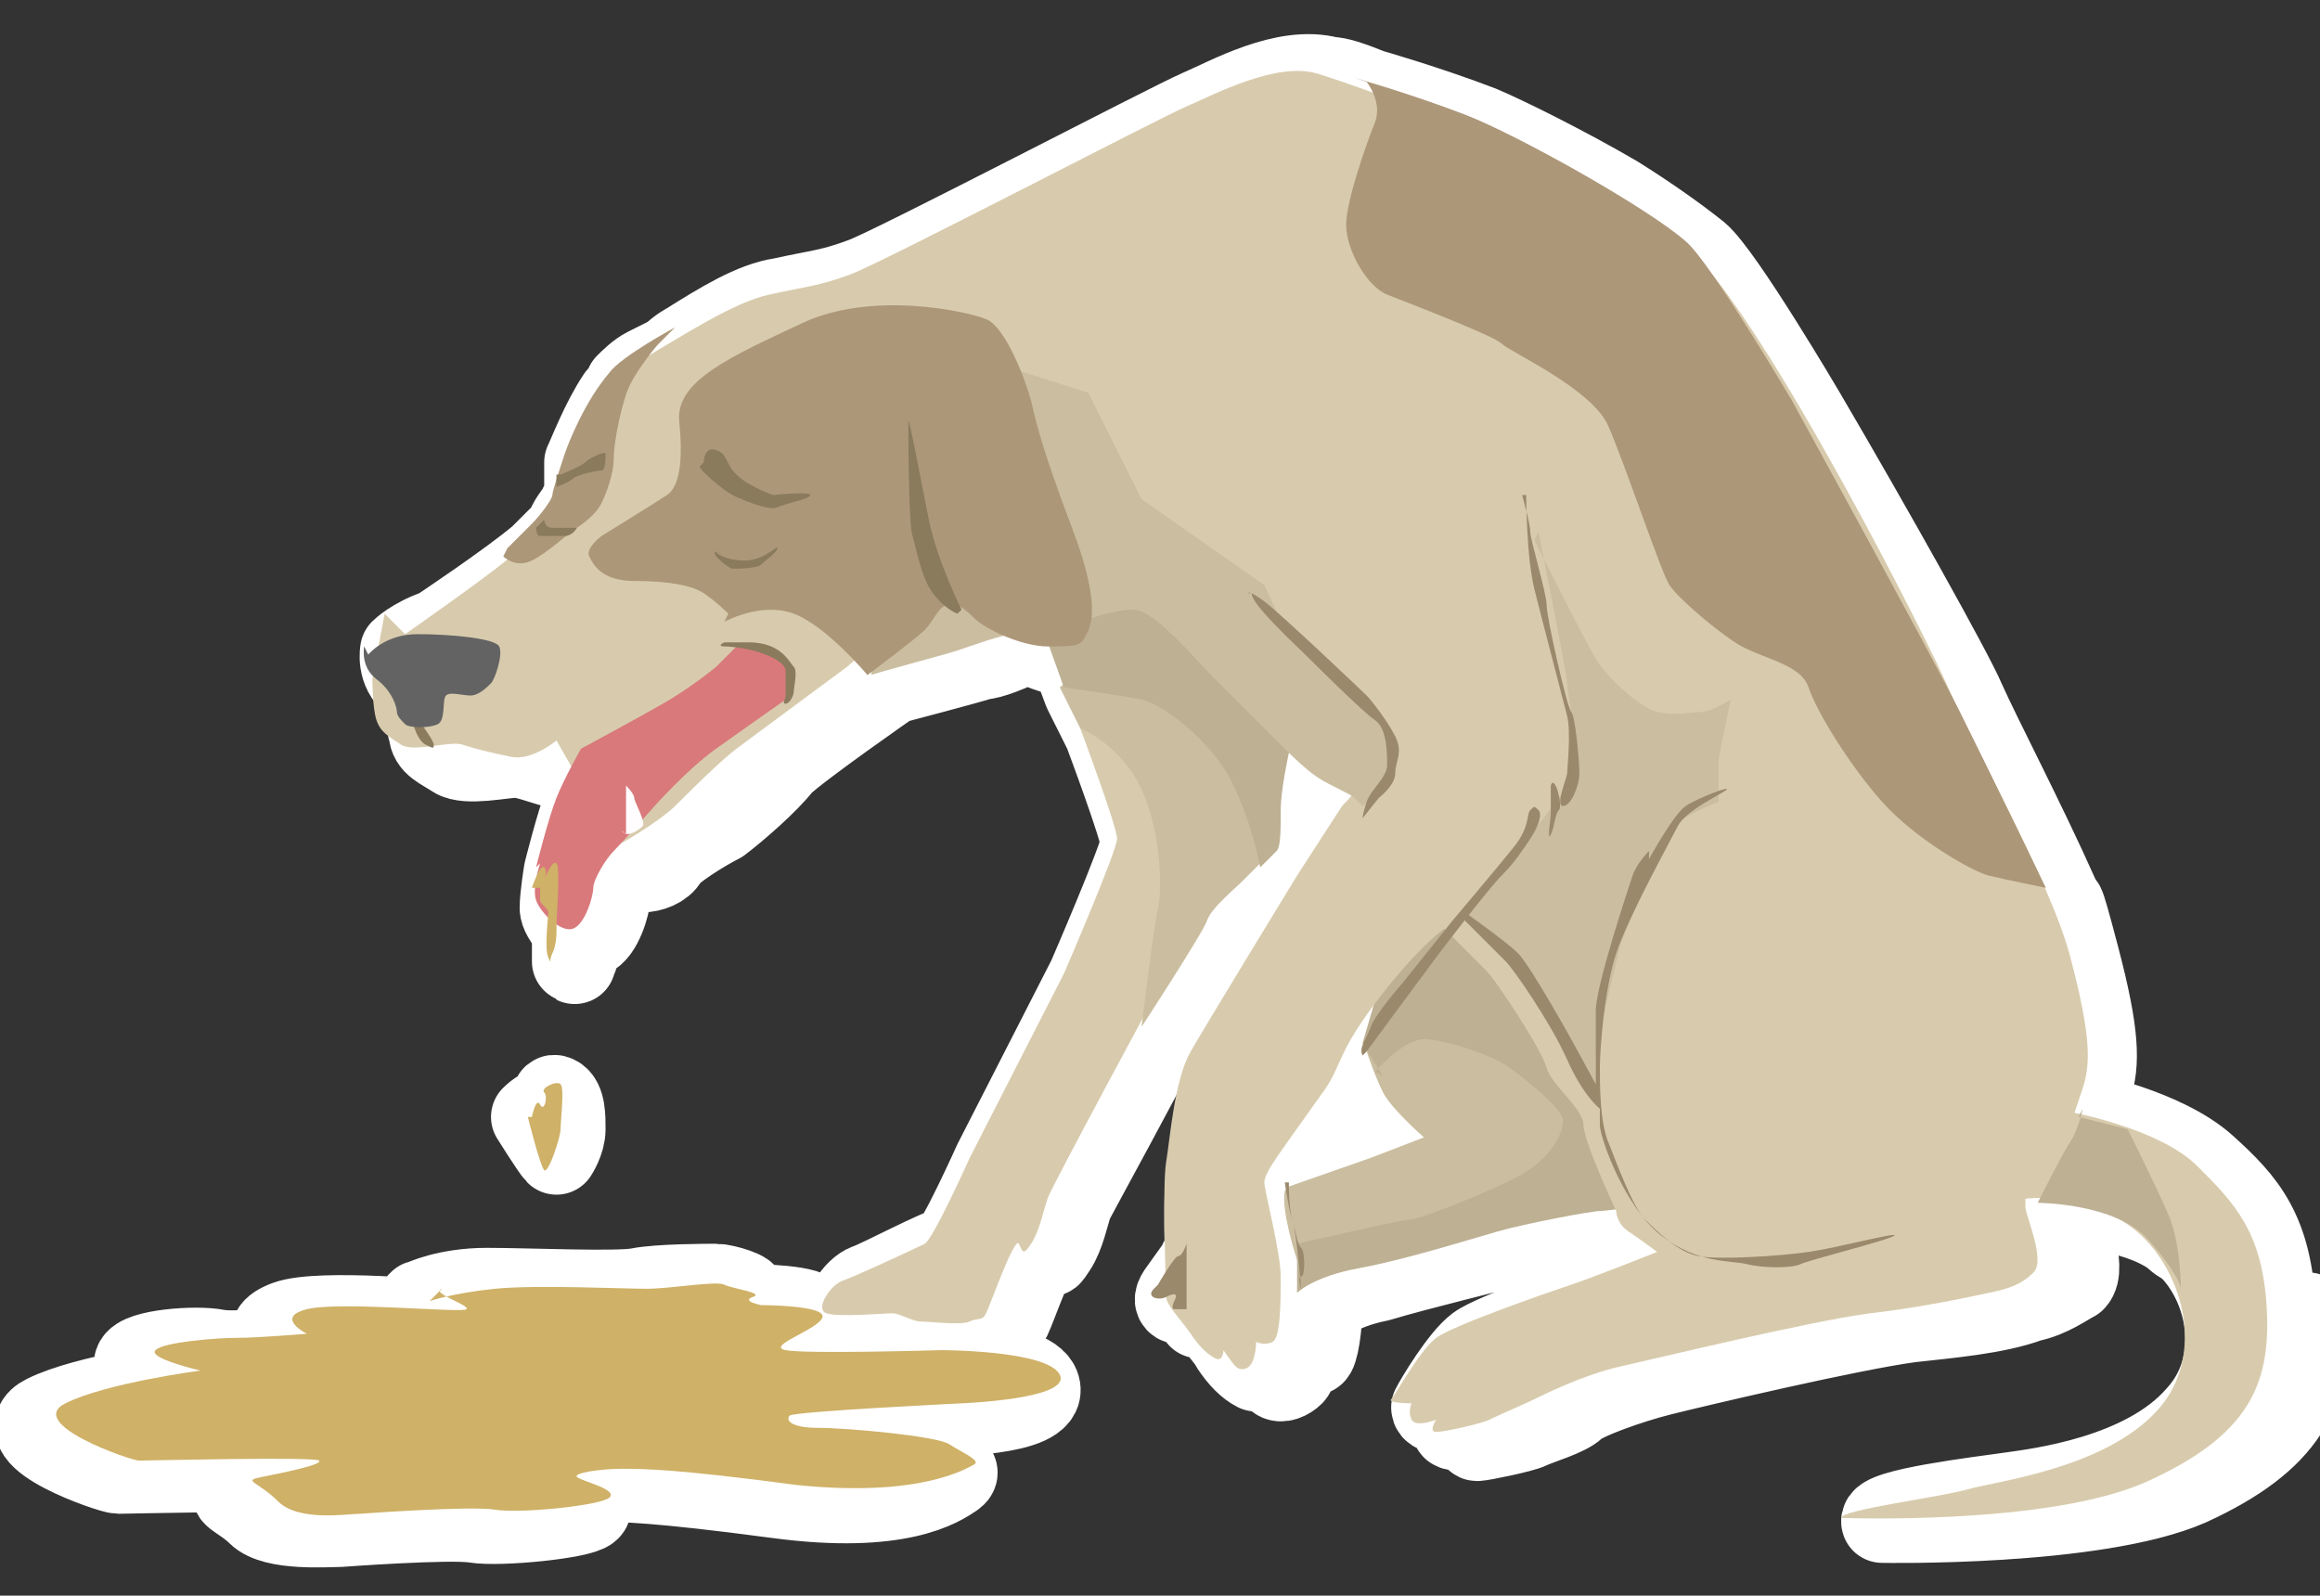 <?xml version="1.0" encoding="UTF-8"?>
<svg id="Livello_1" data-name="Livello 1" xmlns="http://www.w3.org/2000/svg" version="1.1" viewBox="0 0 56.7 39">
  <rect x="0" y="0" width="56.7" height="39" fill="#333333" stroke="none"/>
  <defs>
    <style>
      .cls-1 {
        fill: #fff;
        stroke: #fff;
        stroke-linecap: round;
        stroke-linejoin: round;
        stroke-width: 2px;
      }

      .cls-2 {
        fill: #8a7b5d;
      }

      .cls-2, .cls-3, .cls-4, .cls-5, .cls-6, .cls-7, .cls-8, .cls-9, .cls-10, .cls-11, .cls-12 {
        stroke-width: 0px;
      }

      .cls-3 {
        fill: #beb093;
      }

      .cls-4 {
        fill: #d8cbad;
      }

      .cls-5 {
        fill: #fffdfd;
      }

      .cls-6 {
        fill: #d9797b;
      }

      .cls-7 {
        fill: #9b896b;
      }

      .cls-8 {
        fill: #cfb167;
      }

      .cls-9 {
        fill: #636363;
      }

      .cls-10 {
        fill: #ad9779;
      }

      .cls-11 {
        fill: #8c7c5e;
      }

      .cls-12 {
        fill: #cbbea0;
      }
    </style>
  </defs>
  <g>
    <path class="cls-1" d="M55.6,32c-.1-1.9-.7-2.6-1.7-3.5s-3-1.3-3-1.3l.2-.6c.2-.6.2-1.3-.3-3.2s-.3-1-.5-1.5c0,0,0,0,0,0,0,0,0,0,0,0-.8-1.8-1.9-3.9-2.3-4.8-.3-.7-2.2-4.1-3.9-7,0,0,0,0,0,0,0,0-2-3.4-2.6-3.9-.5-.4-1.2-.9-2-1.4-1.2-.7-2.6-1.4-3.3-1.7-1.3-.5-2.7-.9-2.7-.9h0c-.5-.2-.8-.3-1-.3-1.1-.3-2.5.5-3.2.8-.7.3-7.4,3.8-8.2,4.1s-1.1.3-2,.5c-.7.1-1.5.6-2.3,1.1,0,0,0,0,0,0,0,0-.2.1-.4.3-.2.1-.4.2-.6.3-.2.1-.4.3-.5.4,0,0,0,0,0,0,0,0,0,0,0,.1,0,0-.1.1-.2.2-.4.6-.7,1.4-.8,1.6,0,0,0,0,0,0,0,0,0,.2,0,.2h0s0,.2,0,.2c0,0,0,0,0,.1h0s0,0,0,0c0,0,0,.2,0,.2,0,.1,0,.2-.1.3,0,.1-.2.3-.3.5,0,0,0,.1-.1.2-.2.2-.6.6-.6.6-.7.6-2.5,1.8-2.5,1.8h0c-.6.2-.9.5-.9.5,0,0-.1.5.3.8.1,0,.2.2.3.3,0,.1,0,.7.1.9,0,.3.3.4.6.6.3.2,1.2,0,1.5,0,.3,0,.7.2,1.2.3.5,0,1.1-.4,1.1-.4,0,0-.4.7-.6,1.2s-.5,1.7-.5,1.7c0,0-.1.6-.1.9,0,.1.1.3.3.5,0,.3,0,.7,0,.8.1.1,0,0,.1-.1,0-.2,0-.4,0-.5.1,0,.2,0,.3,0,.3-.1.5-.8.5-1,0-.1.2-.4.4-.6h.4c.2,0,.5-.1.6-.3s.9-.7,1.3-.9c.4-.3,1.2-1,1.5-1.4.4-.4,2.7-2,2.7-2,0,0,1.9-.5,2.2-.6.2,0,.7-.2,1.1-.4.4.2.8.3,1.1.4l.3.8.5,1s.9,2.4.9,2.7c0,.3-1.3,3.3-1.3,3.3l-2.3,4.5s-.9,2-1.1,2.1c-.2,0-1.7.8-2,.9-.3.1-.7.7-.4.8s1.4,0,1.6,0c.1,0,.5.2.7.2s1,.1,1.2,0c.2-.1.3,0,.4-.2s.7-1.9.8-1.7c.2.2.1.3.3,0,.2-.3.3-.8.4-1.1.1-.2,1.8-3.3,2.4-4.5.4-.6,1.4-2.1,1.5-2.3.2-.3.6-.7.9-1,.2-.3.4-.4.4-.4h0c0,0,.2-.2.3-.3.1-.2.1-.6.1-1s.2-1.4.2-1.4c0,0,.4.5.7.6.2.2.8.4.9.5s.2.2.2.2c-.1.2-.1.4-.1.4h0s-1,1.5-1,1.5c0,0-2.3,3.7-2.6,4.3s-.5,2.1-.6,2.7,0,3.1,0,3.3,0,0,0,.1c0,0,0,0,0-.1,0,0,0-.2,0-.2v-1.2s-.2.2-.2.3c0,0-.5.7-.5.7-.2.3.1.3.3.2.1,0,.2-.1.2.1s0,.3,0,.3h.3s0,0,0,0c.1.2.4.5.5.7.2.3.4.5.6.6.1,0,.2-.2.2-.2,0,0,.2.3.3.4s.3,0,.4-.1.1-.5.1-.5c0,0,.2,0,.4,0,.1,0,.2-.7.2-1.2,0,0,0,0,0,0,0,0,.4-.4,1.4-.6,1-.3,2.7-.7,3.4-.9.7-.1,2.3-.5,2.5-.5.1,0,.6,0,1-.1,0,0,0,0,0,0,0,0,.1.2.3.4,0,0,.2.2.3.3,0,0,0,0,0,0,.1.1.2.2.3.3,0,0-1.5.6-2.1.8-.6.2-2.9,1-3.3,1.3s-1,1.3-1.1,1.5c0,.2.5.1.5.1,0,0,0,.3,0,.4s.6,0,.6,0c0,0-.1.3,0,.3s1.1-.2,1.3-.3.9-.3,1.1-.5,1.3-.6,2.1-.8,4.6-1.1,6.1-1.3c.9-.1,2.1-.2,2.9-.5.5-.1.9-.4,1.1-.5.3-.3-.2-1.5-.2-1.6s0-.2,0-.2c0,0,1.6,0,2.6.7,0,0,0,0,0,0,0,0,.2.2.3.2,0,0,.1.1.2.2.9,1,1.2,2.8.1,4-1.3,1.5-3.9,1.8-4.6,1.9s-3.2.4-3.1.7c0,0,5.2.1,7.5-.9,2.4-1.1,3-2.3,2.9-4.2ZM23.1,14.9c0,0,.2,0,.2,0l-.5.2s0,0,0,0l.2-.2ZM34,18.6c0,0,0,.1,0,.2,0,0,0-.2,0-.2,0,0,0,0,0,0ZM33.3,17c0,0-1.2-1-1.9-1.7h0c.7.6,1.7,1.4,1.9,1.7ZM14.9,20.9s0,0,0,0h0s0,0,0,0ZM33.6,19.5s0,0,0,0c0,.1-.2.2-.2.3l.2-.2ZM32.8,26.5c.1-.2.3-.5.4-.7l.3.5h0c0,.2.2.4.3.5.2.4,1,1.1,1,1.1l-1.3.5-2,.7h-.1s0,0,0,0c0,0,0-.2,0-.2,0-.2.3-.6.3-.6,0,0-.3.4,1.2-1.7ZM31.6,30s0,0,0,0c0,0,0,.2,0,.4,0-.1,0-.3,0-.4Z"/>
    <path class="cls-1" d="M13.3,27.2c0-.2-.3.1-.3.1,0,0,.5.8.6.9,0,0,.2-.3.2-.6s0-.7-.2-.8,0,.3,0,.4c0,0-.2.2-.3,0Z"/>
    <path class="cls-1" d="M22.8,33s-3.2,0-3.8,0,.8-.5.9-.8c0-.3-1.5-.3-1.5-.3,0,0-.4,0-.2-.2.2-.1-.5-.3-.7-.3s-1.4,0-1.9.1-2.7,0-3.7,0-1.6.3-1.6.3c-.3,0,.7.5.6.5,0,0-3.1-.3-3.9,0s0,.6,0,.6c0,0-1.2.2-1.7.1s-1.9,0-2,.3,1.1.5,1.1.5c0,0-2.3.3-3.3.8s1.6,1.4,1.8,1.4,4.2-.1,4.4,0-.9.3-1.4.4,0,.2.4.6,1.7.3,2,.3c0,0,2.7-.2,3.3-.1s2.6-.1,2.8-.3-.7-.4-.8-.5.6-.2,1.1-.2c.5,0,1.3,0,4.3.4s4-.3,4.3-.5-.3-.3-.6-.5-2.6-.4-3.2-.4-.8-.2-.7-.3,4.2-.3,4.2-.3c0,0,2.6,0,2.4-.7s-2.9-.6-2.9-.6Z"/>
  </g>
  <g>
    <path class="cls-12" d="M31.5,29l2-.7,1.3-.5s-.8-.7-1-1.1-.4-1-.4-1l.8-.5h1.9l2.1,1.6.5.9-.6,1.1-3.1,1.2-3,.8h-.3s-.4-1.2-.3-1.7Z"/>
    <path class="cls-3" d="M33.6,26.2s.7-.8,1.2-.8,1.7.4,2.1.7,1.3,1,1.3,1.3-.3.9-1,1.3-2.5,1.1-2.7,1.1-2.8.6-2.8.6v1.2c0,0,.4-.4,1.5-.6s2.7-.7,3.4-.9,2.3-.5,2.5-.5,1.5-.2,1.5-.2l-.5-2.5-2.4-3.2-1.7-1.9-2,1.3-.7,2.4.5.8Z"/>
    <path class="cls-4" d="M9.9,15.5s2.3-1.6,2.7-2,.8-.8,1-1.3.7-2.6,1.9-3.3,2.4-1.5,3.3-1.7,1.2-.2,2-.5,7.5-3.8,8.2-4.1,2.2-1.1,3.2-.8,7.2,2.5,9.1,4.3,5.9,9.7,6.4,10.9,2.4,4.5,2.9,6.4.5,2.6.3,3.2l-.2.6s2.1.4,3,1.3,1.6,1.6,1.7,3.5-.5,3.1-2.9,4.2-7.5.9-7.5.9c0-.2,2.4-.5,3.1-.7s3.3-.5,4.6-1.9.6-3.6-.6-4.5-2.6-.7-2.6-.7c0,0,0,0,0,.2s.5,1.3.2,1.6-.6.4-1.1.5c-.9.2-2,.4-2.9.5-1.5.2-5.2,1.1-6.1,1.3s-1.9.7-2.1.8-.9.4-1.1.5-1.1.3-1.3.3,0-.3,0-.3c0,0-.5.2-.6,0s0-.4,0-.4c0,0-.6,0-.5-.1s.7-1.2,1.1-1.5,2.7-1.1,3.3-1.3,2.1-.8,2.1-.8c0,0-.4-.3-.7-.5s-.3-.5-.3-.5c0,0-.8-1.7-.8-2.1s-.8-1-.9-1.4-1.2-2.1-1.5-2.4-1-1-1-1c0,0-.6.4-1.6,1.7s-.9,1.6-1.3,2.2c-1.5,2.1-1.2,1.7-1.2,1.7,0,0-.3.4-.3.6s.4,1.7.4,2.3,0,1.5-.2,1.6-.4,0-.4,0c0,0,0,.3-.1.5s-.3.2-.4.1-.3-.4-.3-.4c0,0,0,.3-.2.2s-.4-.3-.6-.6-.6-.7-.6-.9-.1-2.7,0-3.3.2-2,.6-2.7,2.6-4.3,2.6-4.3l1.1-1.7s.8-.8.8-1.2-.2-1.1-.7-1.6-2.9-2.7-2.9-2.7c0,0-1.1-.8-1.4-.9s-.8.2-1.5-.4-1.1-1.5-1.3-2.1-1.2-1.6-1.2-1.6l-1.7,5.2-2.2,1.9s-2.3,1.7-2.7,2-1.2,1.1-1.5,1.4-1.1.8-1.3.9-.4.3-.6.3h-.4l.6-.7-1.2-2.1s-.6.5-1.1.4-.9-.2-1.2-.3-1.2.2-1.5,0-.5-.3-.6-.6-.1-1-.1-1l.3-1.6Z"/>
    <path class="cls-11" d="M10.3,17.7s.3.4.3.5,0,.1-.2,0-.3-.5-.3-.5h.2Z"/>
    <path class="cls-9" d="M9,16s.4-.5,1.2-.5,1.9.1,2,.3-.1.8-.2.9-.3.3-.5.3-.5-.1-.6,0,0,.6-.2.7-.7.1-.8,0-.2-.2-.2-.3-.1-.5-.5-.8-.3-.8-.3-.8Z"/>
    <path class="cls-6" d="M13.1,21.2s.3-1.2.5-1.7.6-1.2.6-1.2c0,0,1.3-.7,2-1.1s1.3-.9,1.3-.9l.5-.5s.6.1.8.2.5.3.5.5-.1.6-.1.6c0,0-1,.7-1.7,1.2s-1.5,1.4-1.5,1.4c0,0-.8.9-1,1.1s-.5.7-.5.9-.2.9-.5,1-.8-.4-.9-.7.1-.9.1-.9Z"/>
    <path class="cls-8" d="M13,21.7s.2-.6.3-.5,0,.3,0,.3.2-.5.3-.4,0,1.4,0,1.5,0,.2,0,.2,0,.3-.1.5,0,.3-.1.1,0-1,0-1.1-.2-.2-.2-.3,0-.3,0-.3Z"/>
    <path class="cls-5" d="M15.3,20.4s0-1.2,0-1.2.2.2.2.3.3.6.2.7-.4.3-.5.1Z"/>
    <path class="cls-2" d="M17.5,15.7s0,0,.8,0,1,.5,1.1.6,0,.5,0,.6-.1.3-.2.3,0-.1,0-.2,0-.4,0-.6-.4-.4-.8-.5-.7-.1-.7-.1c0,0-.2,0,0-.1Z"/>
    <path class="cls-12" d="M21.3,15.8v.7c-.1,0,1.8-.5,2.1-.6s1.1-.4,1.4-.4,2.8-.5,3-.4,3.4,3.3,3.4,3.3h.3c0,0,.4.4.7.6s.8.4.9.5.2.2.2.2c0,0,.8-.4.7-.7s0-1.2-.3-1.4-2.2-2-2.2-2l-.6-1.3-3-2.1-1.3-2.6-2.2-.7v4.8c.1,0-3.1,2.2-3.1,2.2Z"/>
    <path class="cls-4" d="M26.2,16.3l.2,1.5s.9,2.4.9,2.7-1.3,3.3-1.3,3.3l-2.3,4.5s-.9,2-1.1,2.1-1.7.8-2,.9-.7.7-.4.8,1.4,0,1.6,0,.5.2.7.2,1,.1,1.2,0,.3,0,.4-.2.7-1.9.8-1.7.1.3.3,0,.3-.8.4-1.1,2.7-5.1,2.7-5.1l.9-4.2-3.1-3.7Z"/>
    <path class="cls-12" d="M26.4,16.4l-.5.4.5,1s1,.4,1.5,1.5.5,2.5.4,2.9-.4,2.9-.4,2.9c0,0,1.5-2.3,1.6-2.6s.6-.7.9-1,.4-.4.4-.4l-.4-2.8-1.7-1.7-2.4-.2Z"/>
    <path class="cls-3" d="M26.4,15.2s.8-.3,1.3-.3,1.4,1.1,2,1.7,1.8,1.8,1.8,1.8c0,0-.2.9-.2,1.4s0,.9-.1,1-.4.4-.4.4c0,0-.2-1.1-.7-2.1s-1.7-1.9-2.2-2-1.9-.3-1.9-.3l-.5-1.4h1Z"/>
    <path class="cls-10" d="M17.7,15.2s.9-.5,1.7-.2,1.8,1.5,1.8,1.5c0,0,1.2-.9,1.4-1.1s.3-.5.5-.6.4,0,.7.3,1.2.7,1.8.7.8,0,.9-.2.5-.6-.3-2.7-.9-2.7-1-3.1-.6-1.8-1.1-2-2.8-.7-4.5.1-3.1,1.4-3,2.4,0,1.6-.3,1.8-1.6,1-1.6,1c0,0-.4.3-.3.5s.3.6,1.1.6,1.4.1,1.7.3.6.5.6.5Z"/>
    <path class="cls-2" d="M17.5,13.5s.2.2.7.2.8-.4.8-.3-.3.3-.4.4-.6.1-.7.1-.7-.5-.3-.4Z"/>
    <path class="cls-2" d="M17.2,11.3s0-.4.3-.3.2.3.5.6.9.5.9.5.9-.1.9,0-.6.2-.8.3-.9-.2-1.1-.3-.8-.6-.8-.7Z"/>
    <path class="cls-10" d="M12.3,13.6s.3.3.7.1.8-.6,1.1-.8.5-.4.6-.6.3-.7.3-1.1.2-1.4.4-1.8.6-.9.7-1,.4-.4.4-.4c0,0-1.3.7-1.6,1.1-.6.7-1,1.7-1.1,2s-.3.9-.3,1-.3.5-.5.7-.6.6-.6.6Z"/>
    <path class="cls-2" d="M13.7,11.6s.5-.2.6-.3.5-.3.5-.2,0,.4-.1.4-.6.1-.7.2-.4.2-.4.2v-.3Z"/>
    <path class="cls-2" d="M13.3,12.7s0,.2.2.2.6,0,.6,0c0,0-.1.2-.3.2s-.5,0-.6,0-.1-.2-.1-.2l.2-.2Z"/>
    <path class="cls-2" d="M23.5,14.9s-.6-1.2-.8-2.2-.5-2.6-.5-2.4,0,2.5.1,2.8.2,1,.5,1.4.6.5.6.5Z"/>
    <path class="cls-7" d="M30.5,14.5s0-.1.4.2,2.4,2.2,2.5,2.3.5.6.7,1,0,.6,0,.9-.4.6-.4.6l-.4.5s0-.1.1-.4.5-.6.5-.9,0-.9-.3-1.1-1.6-1.5-1.7-1.6-1.4-1.3-1.3-1.5Z"/>
    <path class="cls-10" d="M33.4,2s.4.5.2,1-.7,1.9-.7,2.5.5,1.5,1,1.7,2.6,1,2.8,1.2,2.2,1.1,2.6,2,1.3,3.6,1.5,3.9,1,1,1.6,1.4,1.6.5,1.8,1.1,1,1.9,1.8,2.8,2.2,1.7,2.6,1.8,1.4.3,1.4.3c0,0-1.4-2.9-2.1-4.3s-4.1-7.6-4.1-7.6c0,0-2-3.4-2.6-3.9-.9-.8-4.1-2.6-5.4-3.1s-2.7-.9-2.7-.9Z"/>
    <path class="cls-12" d="M37.5,13.2s1.2,2.4,1.5,2.9,1.1,1.2,1.5,1.3.9,0,1.1,0,.7-.3.7-.3c0,0-.3,1.4-.3,1.5s0,1,0,1c0,0-.8.3-1.1.6s-1.3,2.9-1.3,2.9l-.6,2.5v1.4c.1,0-1.8-3.5-1.8-3.5l-1.4-1.1,1.6-2s1-1.2,1.1-1.6-.2-1.9-.2-2.1-.7-3.7-.7-3.7Z"/>
    <path class="cls-7" d="M37.3,12.1s0,1.5.2,2.3.7,2.7.8,3.1,0,1.3,0,1.4-.3.8-.1.8.4-.5.4-.8-.1-1.4-.2-1.5-.6-2.3-.6-2.6-.4-1.6-.4-1.8-.2-.9-.2-.9Z"/>
    <path class="cls-7" d="M37.9,19.2v.7c0,.1-.1.7,0,.5s.1-.5.2-.6-.1-.9-.2-.6Z"/>
    <path class="cls-7" d="M40.3,21s.6-1.1.9-1.3,1.1-.5,1-.4-1,.5-1.2.9-1.2,2.2-1.5,3.1-.4,2.4-.4,2.8,0,1.3.2,1.8.6,1.6.9,1.9.8.8,1.3.9,2,0,2.7-.1,2.2-.5,2.1-.4-2.1.6-2.3.7-.9.1-1.3,0-1.2,0-2.1-.7-1.5-2.4-1.5-2.7,0-.4,0-.4c0,0-.4-.3-.8-1.2s-1.3-2.2-1.5-2.4-1-1-1-1v-.2c0,0,1,.7,1.3,1s1.3,2.1,1.3,2.1l.6,1.1v.2c0,0,0-1.4,0-2s.8-3,.9-3.3.4-.6.4-.6Z"/>
    <path class="cls-7" d="M33.4,25.7s1.4-1.9,1.7-2.3,1.3-1.7,1.6-2,.5-.6.7-.9.3-.6.2-.7-.1-.1-.2,0,0,.4-.4.9-1.5,1.8-1.5,1.8l-1.2,1.5s-.7.8-.8,1.1-.3.5-.2.7Z"/>
    <path class="cls-7" d="M28.3,31.4s.4-.7.5-.7.2-.3.2-.3v1.2s0,.1,0,.2,0,.2,0,.2h-.3s-.1,0,0-.2,0-.2-.2-.1-.5,0-.3-.2Z"/>
    <path class="cls-7" d="M31.5,29s0,.6.1.9.1.5.2.6.1.7,0,.7,0,.3,0,.3c0,0-.1-1.3-.2-1.6s-.2-1-.2-1h.1Z"/>
    <path class="cls-3" d="M50.9,27.1s-.1.5-.3.8-.8,1.5-.8,1.5c0,0,1.9,0,2.7.9s.8,1.2.8,1.2c0,0,0-1.1-.3-1.8s-1-2.1-1-2.1l-1.2-.3Z"/>
    <path class="cls-8" d="M13,27.3s.1-.5.2-.3.2-.2.1-.3.3-.3.4-.2,0,.9,0,1.1-.3,1.1-.4,1-.4-1.3-.4-1.3Z"/>
    <path class="cls-8" d="M10.5,31.8s.6-.2,1.6-.3,3.1,0,3.7,0,1.7-.2,1.9-.1,1,.2.7.3.2.2.2.2c0,0,1.6,0,1.5.3s-1.4.7-.9.8,3.8,0,3.8,0c0,0,2.6,0,2.9.6s-2.4.7-2.4.7c0,0-4.1.2-4.2.3s0,.3.7.3,2.9.2,3.2.4.8.4.6.5-1.3.8-4.3.5c-3-.4-3.8-.4-4.3-.4s-1.2.1-1.1.2,1,.3.8.5-2.2.4-2.8.3-3.3.1-3.3.1c-.3,0-1.5.2-2-.3s-.9-.5-.4-.6,1.5-.3,1.4-.4-4.2,0-4.4,0-2.8-.9-1.8-1.4,3.3-.8,3.3-.8c0,0-1.3-.3-1.1-.5s1.5-.3,2-.3,1.7-.1,1.7-.1c0,0-.8-.4,0-.6s3.8.1,3.9,0-.9-.4-.6-.5Z"/>
  </g>
</svg>